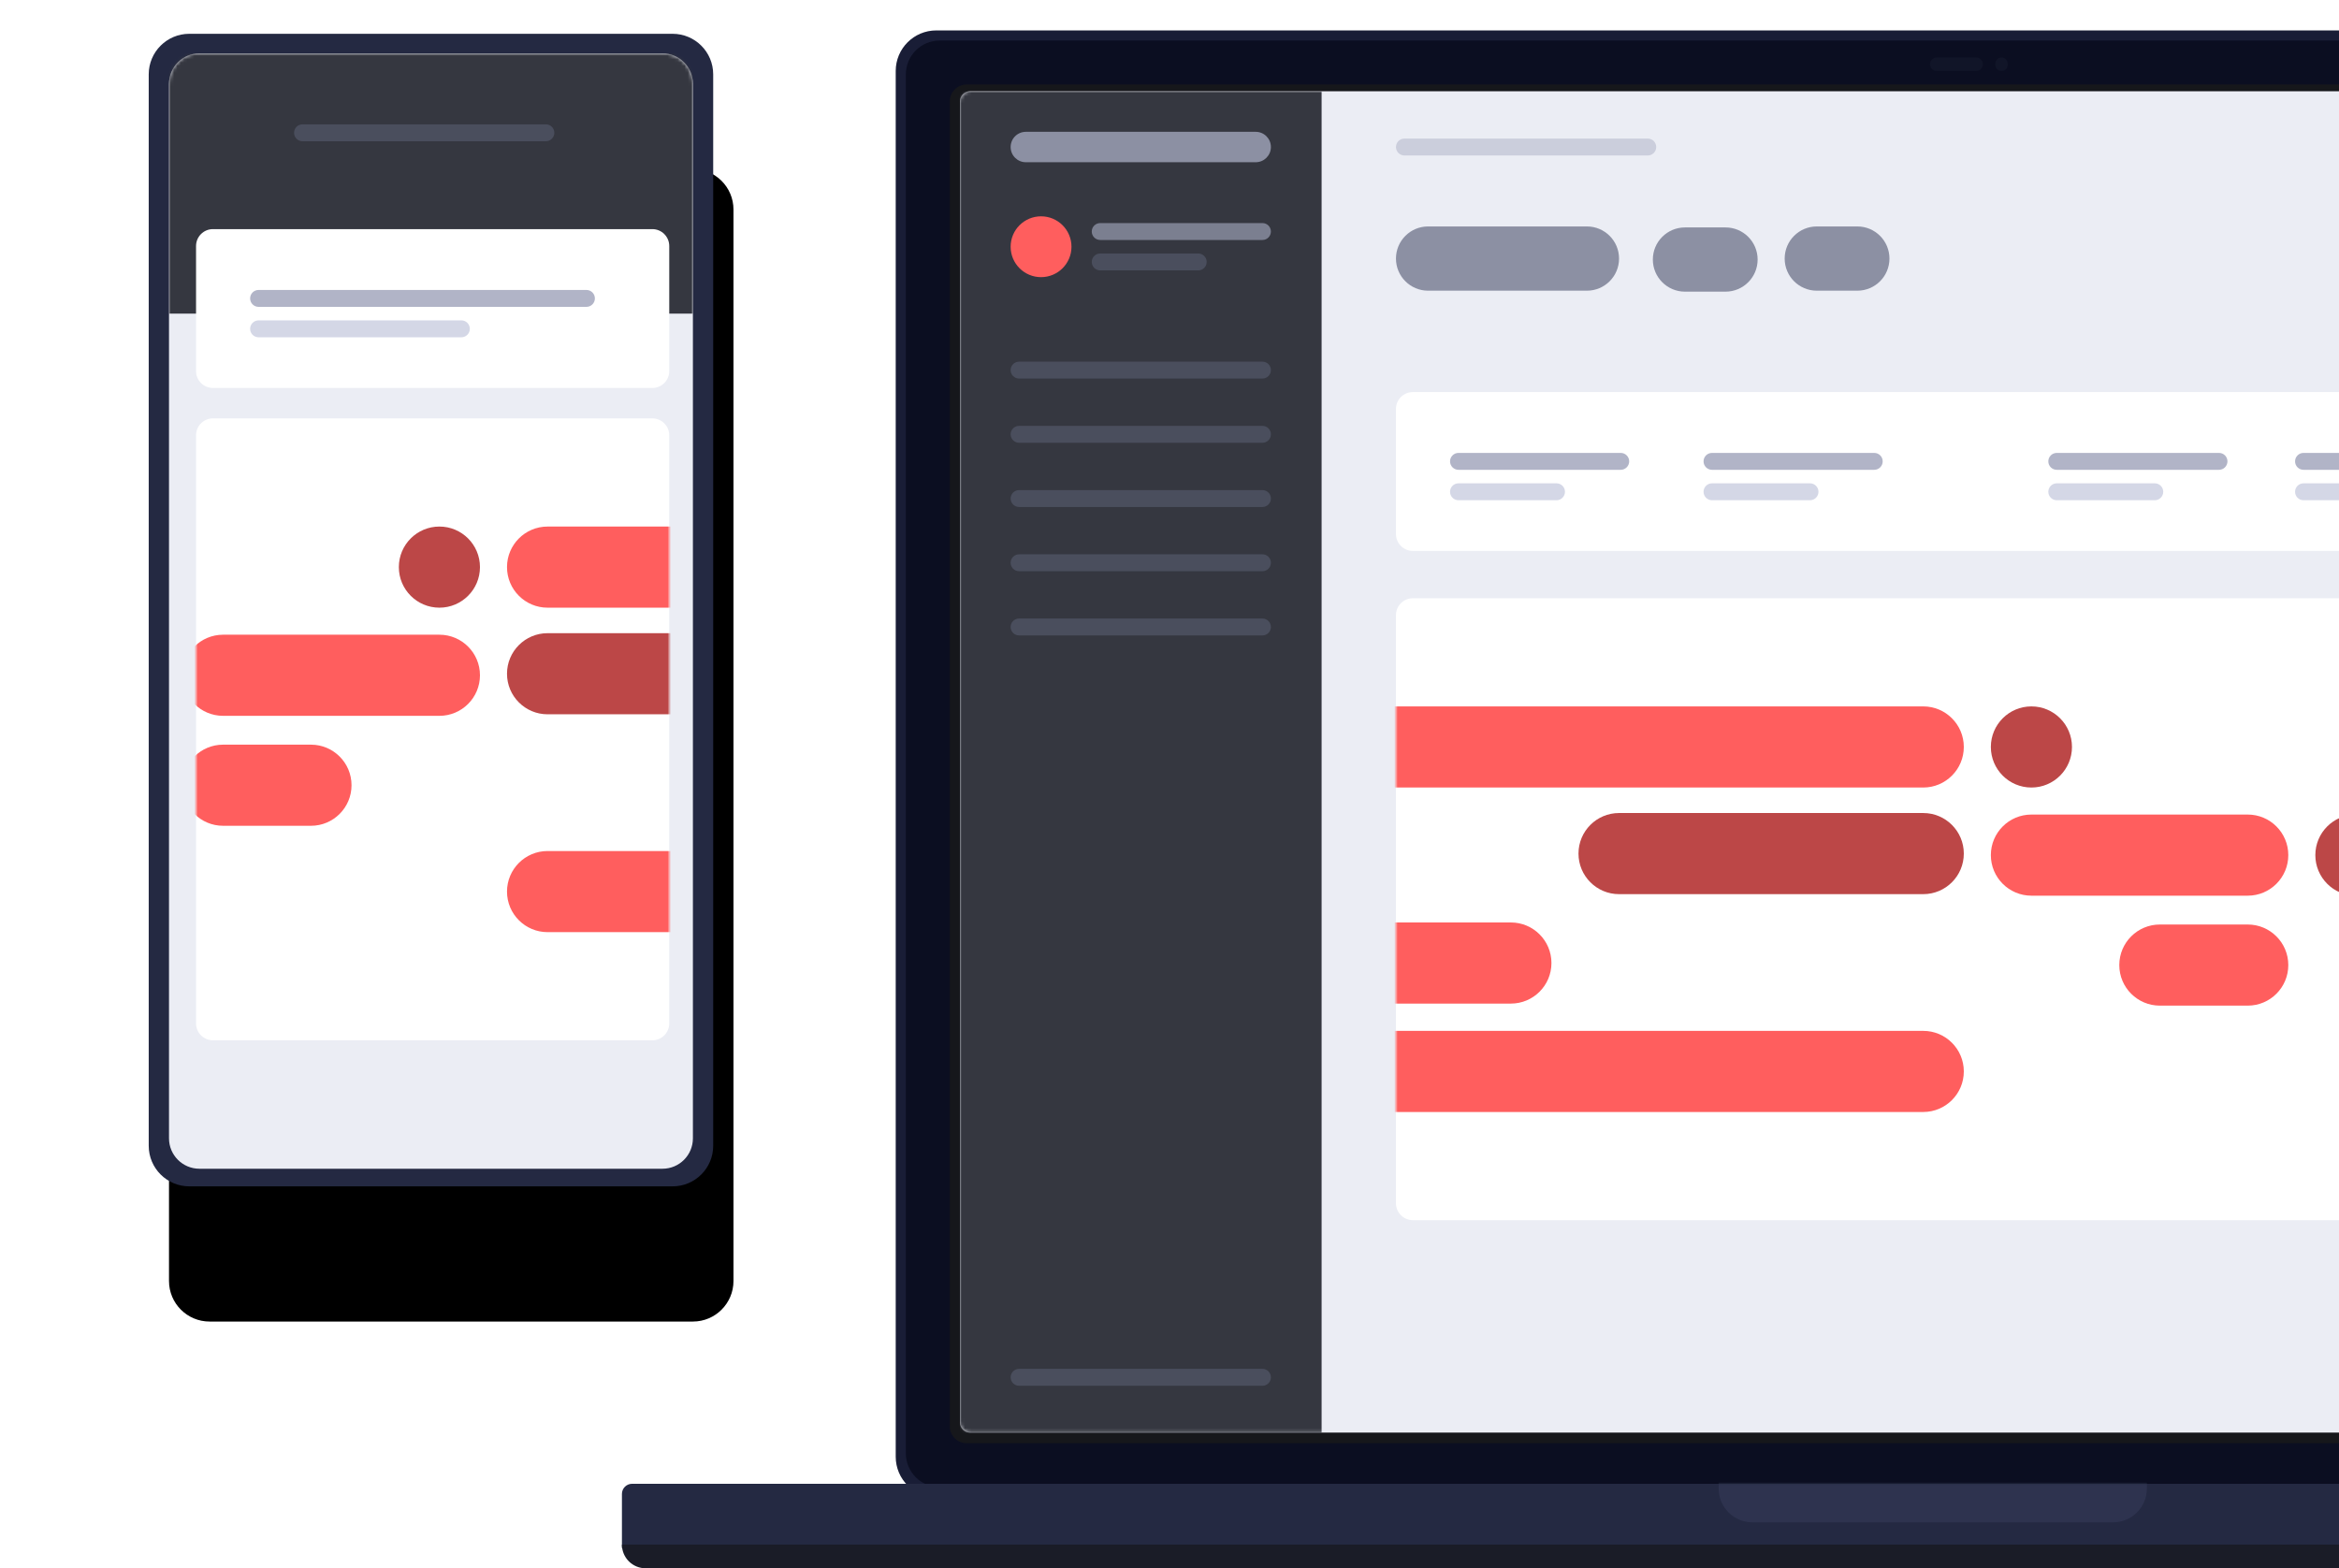 <svg width="692" height="464" viewBox="0 0 692 464" fill="none" xmlns="http://www.w3.org/2000/svg">
<path d="M888 9H277C270.373 9 265 14.373 265 21V431C265 437.627 270.373 443 277 443H888C894.627 443 900 437.627 900 431V21C900 14.373 894.627 9 888 9Z" fill="#191D36"/>
<path d="M887 12H278C272.477 12 268 16.477 268 22V430C268 435.523 272.477 440 278 440H887C892.523 440 897 435.523 897 430V22C897 16.477 892.523 12 887 12Z" fill="#0B0E21"/>
<path d="M879 25H286C283.239 25 281 27.239 281 30V422C281 424.761 283.239 427 286 427H879C881.761 427 884 424.761 884 422V30C884 27.239 881.761 25 879 25Z" fill="#16171B"/>
<path d="M878.554 27H287C285.343 27 284 28.343 284 30V420.861C284 422.518 285.343 423.861 287 423.861H878.554C880.211 423.861 881.554 422.518 881.554 420.861V30C881.554 28.343 880.211 27 878.554 27Z" fill="#EBEDF4"/>
<mask id="mask0_1679_155" style="mask-type:luminance" maskUnits="userSpaceOnUse" x="284" y="27" width="598" height="397">
<path d="M878.554 27H287C285.343 27 284 28.343 284 30V420.861C284 422.518 285.343 423.861 287 423.861H878.554C880.211 423.861 881.554 422.518 881.554 420.861V30C881.554 28.343 880.211 27 878.554 27Z" fill="white"/>
</mask>
<g mask="url(#mask0_1679_155)">
<path d="M739 116H418C415.239 116 413 118.239 413 121V158C413 160.761 415.239 163 418 163H739C741.761 163 744 160.761 744 158V121C744 118.239 741.761 116 739 116Z" fill="white"/>
<path d="M479.5 134H431.5C430.119 134 429 135.119 429 136.5C429 137.881 430.119 139 431.5 139H479.5C480.881 139 482 137.881 482 136.5C482 135.119 480.881 134 479.5 134Z" fill="#B1B4C7"/>
<path d="M460.5 143H431.5C430.119 143 429 144.119 429 145.5C429 146.881 430.119 148 431.5 148H460.5C461.881 148 463 146.881 463 145.5C463 144.119 461.881 143 460.5 143Z" fill="#D4D7E6"/>
<path d="M554.5 134H506.5C505.119 134 504 135.119 504 136.5C504 137.881 505.119 139 506.5 139H554.5C555.881 139 557 137.881 557 136.5C557 135.119 555.881 134 554.5 134Z" fill="#B1B4C7"/>
<path d="M535.5 143H506.5C505.119 143 504 144.119 504 145.5C504 146.881 505.119 148 506.5 148H535.5C536.881 148 538 146.881 538 145.5C538 144.119 536.881 143 535.5 143Z" fill="#D4D7E6"/>
<path d="M656.5 134H608.5C607.119 134 606 135.119 606 136.5C606 137.881 607.119 139 608.5 139H656.5C657.881 139 659 137.881 659 136.5C659 135.119 657.881 134 656.5 134Z" fill="#B1B4C7"/>
<path d="M637.5 143H608.5C607.119 143 606 144.119 606 145.5C606 146.881 607.119 148 608.5 148H637.5C638.881 148 640 146.881 640 145.5C640 144.119 638.881 143 637.5 143Z" fill="#D4D7E6"/>
<path d="M729.5 134H681.5C680.119 134 679 135.119 679 136.5C679 137.881 680.119 139 681.5 139H729.5C730.881 139 732 137.881 732 136.5C732 135.119 730.881 134 729.5 134Z" fill="#B1B4C7"/>
<path d="M710.5 143H681.5C680.119 143 679 144.119 679 145.5C679 146.881 680.119 148 681.5 148H710.5C711.881 148 713 146.881 713 145.5C713 144.119 711.881 143 710.5 143Z" fill="#D4D7E6"/>
<path d="M739 177H418C415.239 177 413 179.239 413 182V356C413 358.761 415.239 361 418 361H739C741.761 361 744 358.761 744 356V182C744 179.239 741.761 177 739 177Z" fill="white"/>
<mask id="mask1_1679_155" style="mask-type:luminance" maskUnits="userSpaceOnUse" x="413" y="177" width="331" height="184">
<path d="M739 177H418C415.239 177 413 179.239 413 182V356C413 358.761 415.239 361 418 361H739C741.761 361 744 358.761 744 356V182C744 179.239 741.761 177 739 177Z" fill="white"/>
</mask>
<g mask="url(#mask1_1679_155)">
<path d="M569 209H409C402.373 209 397 214.373 397 221C397 227.627 402.373 233 409 233H569C575.627 233 581 227.627 581 221C581 214.373 575.627 209 569 209Z" fill="#FF5E5E"/>
<path d="M569 305H409C402.373 305 397 310.373 397 317C397 323.627 402.373 329 409 329H569C575.627 329 581 323.627 581 317C581 310.373 575.627 305 569 305Z" fill="#FF5E5E"/>
<path d="M613 221C613 214.373 607.627 209 601 209C594.373 209 589 214.373 589 221C589 227.627 594.373 233 601 233C607.627 233 613 227.627 613 221Z" fill="#BC4747"/>
<path d="M665 241H601C594.373 241 589 246.373 589 253C589 259.627 594.373 265 601 265H665C671.627 265 677 259.627 677 253C677 246.373 671.627 241 665 241Z" fill="#FF5E5E"/>
<path d="M569 240.547H479C472.373 240.547 467 245.919 467 252.547C467 259.174 472.373 264.547 479 264.547H569C575.627 264.547 581 259.174 581 252.547C581 245.919 575.627 240.547 569 240.547Z" fill="#BC4747"/>
<path d="M665 273.531H639C632.373 273.531 627 278.904 627 285.531C627 292.159 632.373 297.531 639 297.531H665C671.627 297.531 677 292.159 677 285.531C677 278.904 671.627 273.531 665 273.531Z" fill="#FF5E5E"/>
<path d="M447 272.926H392C385.373 272.926 380 278.298 380 284.926C380 291.553 385.373 296.926 392 296.926H447C453.627 296.926 459 291.553 459 284.926C459 278.298 453.627 272.926 447 272.926Z" fill="#FF5E5E"/>
<path d="M709 253C709 246.373 703.627 241 697 241C690.373 241 685 246.373 685 253C685 259.627 690.373 265 697 265C703.627 265 709 259.627 709 253Z" fill="#BC4747"/>
</g>
<path d="M487.5 41H415.5C414.119 41 413 42.119 413 43.5C413 44.881 414.119 46 415.5 46H487.5C488.881 46 490 44.881 490 43.5C490 42.119 488.881 41 487.5 41Z" fill="#CBCEDC"/>
<path d="M469.5 67H422.5C417.253 67 413 71.253 413 76.5C413 81.747 417.253 86 422.5 86H469.5C474.747 86 479 81.747 479 76.5C479 71.253 474.747 67 469.5 67Z" fill="#8C90A3"/>
<path d="M510.5 67.289H498.5C493.253 67.289 489 71.542 489 76.789C489 82.036 493.253 86.289 498.5 86.289H510.5C515.747 86.289 520 82.036 520 76.789C520 71.542 515.747 67.289 510.5 67.289Z" fill="#8C90A3"/>
<path d="M549.5 67H537.5C532.253 67 528 71.253 528 76.5C528 81.747 532.253 86 537.5 86H549.5C554.747 86 559 81.747 559 76.5C559 71.253 554.747 67 549.5 67Z" fill="#8C90A3"/>
</g>
<mask id="mask2_1679_155" style="mask-type:luminance" maskUnits="userSpaceOnUse" x="284" y="27" width="598" height="397">
<path d="M878.554 27H287C285.343 27 284 28.343 284 30V420.861C284 422.518 285.343 423.861 287 423.861H878.554C880.211 423.861 881.554 422.518 881.554 420.861V30C881.554 28.343 880.211 27 878.554 27Z" fill="white"/>
</mask>
<g mask="url(#mask2_1679_155)">
<path fill-rule="evenodd" clip-rule="evenodd" d="M284 27H391V424H284V27Z" fill="#353740"/>
<path d="M373.5 107H301.5C300.119 107 299 108.119 299 109.5C299 110.881 300.119 112 301.5 112H373.5C374.881 112 376 110.881 376 109.5C376 108.119 374.881 107 373.5 107Z" fill="#4A4E5D"/>
<path d="M373.5 126H301.5C300.119 126 299 127.119 299 128.5C299 129.881 300.119 131 301.5 131H373.5C374.881 131 376 129.881 376 128.5C376 127.119 374.881 126 373.5 126Z" fill="#4A4E5D"/>
<path d="M373.5 145H301.5C300.119 145 299 146.119 299 147.5C299 148.881 300.119 150 301.5 150H373.5C374.881 150 376 148.881 376 147.5C376 146.119 374.881 145 373.5 145Z" fill="#4A4E5D"/>
<path d="M373.5 164H301.5C300.119 164 299 165.119 299 166.5C299 167.881 300.119 169 301.5 169H373.5C374.881 169 376 167.881 376 166.5C376 165.119 374.881 164 373.5 164Z" fill="#4A4E5D"/>
<path d="M373.5 183H301.5C300.119 183 299 184.119 299 185.5C299 186.881 300.119 188 301.5 188H373.5C374.881 188 376 186.881 376 185.5C376 184.119 374.881 183 373.5 183Z" fill="#4A4E5D"/>
<path d="M373.5 405H301.5C300.119 405 299 406.119 299 407.5C299 408.881 300.119 410 301.5 410H373.5C374.881 410 376 408.881 376 407.5C376 406.119 374.881 405 373.5 405Z" fill="#4A4E5D"/>
<path d="M373.5 66H325.5C324.119 66 323 67.119 323 68.5C323 69.881 324.119 71 325.5 71H373.5C374.881 71 376 69.881 376 68.5C376 67.119 374.881 66 373.5 66Z" fill="#7B7F90"/>
<path d="M354.5 75H325.5C324.119 75 323 76.119 323 77.5C323 78.881 324.119 80 325.5 80H354.5C355.881 80 357 78.881 357 77.5C357 76.119 355.881 75 354.5 75Z" fill="#4A4E5D"/>
<path d="M308 82C312.971 82 317 77.971 317 73C317 68.029 312.971 64 308 64C303.029 64 299 68.029 299 73C299 77.971 303.029 82 308 82Z" fill="#FF5E5E"/>
<path d="M371.5 39H303.5C301.015 39 299 41.015 299 43.5C299 45.985 301.015 48 303.5 48H371.5C373.985 48 376 45.985 376 43.5C376 41.015 373.985 39 371.5 39Z" fill="#8C90A3"/>
</g>
<g opacity="0.098">
<path d="M584.64 17H573C571.895 17 571 17.895 571 19C571 20.105 571.895 21 573 21H584.64C585.745 21 586.64 20.105 586.64 19C586.64 17.895 585.745 17 584.64 17Z" fill="#4A5166"/>
<path d="M594 18.84C594 17.824 593.177 17 592.16 17C591.144 17 590.32 17.824 590.32 18.84V19.16C590.32 20.176 591.144 21 592.16 21C593.177 21 594 20.176 594 19.16V18.84Z" fill="#4A5166"/>
</g>
<path d="M187 439H956.629C957.425 439 958.188 439.316 958.75 439.879C959.313 440.441 959.629 441.204 959.629 442V458.006H184V442C184 441.204 184.316 440.441 184.879 439.879C185.441 439.316 186.204 439 187 439V439Z" fill="#242942"/>
<mask id="mask3_1679_155" style="mask-type:luminance" maskUnits="userSpaceOnUse" x="184" y="439" width="776" height="20">
<path d="M187 439H956.629C957.425 439 958.188 439.316 958.75 439.879C959.313 440.441 959.629 441.204 959.629 442V458.006H184V442C184 441.204 184.316 440.441 184.879 439.879C185.441 439.316 186.204 439 187 439V439Z" fill="white"/>
</mask>
<g mask="url(#mask3_1679_155)">
<path d="M625.158 392.438H518.469C512.946 392.438 508.469 396.915 508.469 402.438V440.405C508.469 445.928 512.946 450.405 518.469 450.405H625.158C630.681 450.405 635.158 445.928 635.158 440.405V402.438C635.158 396.915 630.681 392.438 625.158 392.438Z" fill="#2E334F"/>
</g>
<path d="M184 457H960C960 458.857 959.263 460.637 957.95 461.95C956.637 463.262 954.857 464 953 464H191C189.143 464 187.363 463.262 186.05 461.95C184.737 460.637 184 458.857 184 457Z" fill="#1A1C27"/>
<g filter="url(#filter0_d_1679_155)">
<path d="M199 10H56C49.373 10 44 15.373 44 22V339C44 345.627 49.373 351 56 351H199C205.627 351 211 345.627 211 339V22C211 15.373 205.627 10 199 10Z" fill="black"/>
</g>
<path d="M199 10H56C49.373 10 44 15.373 44 22V339C44 345.627 49.373 351 56 351H199C205.627 351 211 345.627 211 339V22C211 15.373 205.627 10 199 10Z" fill="#242942"/>
<path d="M196 15.789H59C54.029 15.789 50 19.819 50 24.789V336.789C50 341.76 54.029 345.789 59 345.789H196C200.971 345.789 205 341.76 205 336.789V24.789C205 19.819 200.971 15.789 196 15.789Z" fill="#EBEDF4"/>
<mask id="mask4_1679_155" style="mask-type:luminance" maskUnits="userSpaceOnUse" x="50" y="15" width="155" height="331">
<path d="M196 15.789H59C54.029 15.789 50 19.819 50 24.789V336.789C50 341.76 54.029 345.789 59 345.789H196C200.971 345.789 205 341.76 205 336.789V24.789C205 19.819 200.971 15.789 196 15.789Z" fill="white"/>
</mask>
<g mask="url(#mask4_1679_155)">
<path fill-rule="evenodd" clip-rule="evenodd" d="M50 15.789H205V92.789H50V15.789Z" fill="#353740"/>
<path d="M193 123.789H63C60.239 123.789 58 126.028 58 128.789V302.789C58 305.55 60.239 307.789 63 307.789H193C195.761 307.789 198 305.55 198 302.789V128.789C198 126.028 195.761 123.789 193 123.789Z" fill="white"/>
<mask id="mask5_1679_155" style="mask-type:luminance" maskUnits="userSpaceOnUse" x="58" y="123" width="140" height="185">
<path d="M193 123.789H63C60.239 123.789 58 126.028 58 128.789V302.789C58 305.55 60.239 307.789 63 307.789H193C195.761 307.789 198 305.55 198 302.789V128.789C198 126.028 195.761 123.789 193 123.789Z" fill="white"/>
</mask>
<g mask="url(#mask5_1679_155)">
<path d="M162 155.789H322C328.627 155.789 334 161.162 334 167.789C334 174.416 328.627 179.789 322 179.789H162C155.373 179.789 150 174.416 150 167.789C150 161.162 155.373 155.789 162 155.789Z" fill="#FF5E5E"/>
<path d="M162 251.789H322C328.627 251.789 334 257.162 334 263.789C334 270.416 328.627 275.789 322 275.789H162C155.373 275.789 150 270.416 150 263.789C150 257.162 155.373 251.789 162 251.789Z" fill="#FF5E5E"/>
<path d="M118 167.789C118 161.162 123.373 155.789 130 155.789C136.627 155.789 142 161.162 142 167.789C142 174.416 136.627 179.789 130 179.789C123.373 179.789 118 174.416 118 167.789Z" fill="#BC4747"/>
<path d="M66 187.789H130C136.627 187.789 142 193.162 142 199.789C142 206.416 136.627 211.789 130 211.789H66C59.373 211.789 54 206.416 54 199.789C54 193.162 59.373 187.789 66 187.789Z" fill="#FF5E5E"/>
<path d="M162 187.336H252C258.627 187.336 264 192.709 264 199.336C264 205.963 258.627 211.336 252 211.336H162C155.373 211.336 150 205.963 150 199.336C150 192.709 155.373 187.336 162 187.336Z" fill="#BC4747"/>
<path d="M66 220.32H92C98.627 220.32 104 225.693 104 232.32C104 238.948 98.627 244.32 92 244.32H66C59.373 244.32 54 238.948 54 232.32C54 225.693 59.373 220.32 66 220.32Z" fill="#FF5E5E"/>
</g>
<path d="M193 67.789H63C60.239 67.789 58 70.028 58 72.789V109.789C58 112.55 60.239 114.789 63 114.789H193C195.761 114.789 198 112.55 198 109.789V72.789C198 70.028 195.761 67.789 193 67.789Z" fill="white"/>
<path d="M161.5 36.789H89.5C88.119 36.789 87 37.908 87 39.289C87 40.67 88.119 41.789 89.5 41.789H161.5C162.881 41.789 164 40.67 164 39.289C164 37.908 162.881 36.789 161.5 36.789Z" fill="#4A4E5D"/>
</g>
<path d="M173.5 85.789H76.5C75.119 85.789 74 86.908 74 88.289C74 89.67 75.119 90.789 76.5 90.789H173.5C174.881 90.789 176 89.67 176 88.289C176 86.908 174.881 85.789 173.5 85.789Z" fill="#B1B4C7"/>
<path d="M136.5 94.789H76.5C75.119 94.789 74 95.908 74 97.289C74 98.67 75.119 99.789 76.5 99.789H136.5C137.881 99.789 139 98.67 139 97.289C139 95.908 137.881 94.789 136.5 94.789Z" fill="#D4D7E6"/>
<defs>
<filter id="filter0_d_1679_155" x="0" y="0" width="267" height="441" filterUnits="userSpaceOnUse" color-interpolation-filters="sRGB">
<feFlood flood-opacity="0" result="BackgroundImageFix"/>
<feColorMatrix in="SourceAlpha" type="matrix" values="0 0 0 0 0 0 0 0 0 0 0 0 0 0 0 0 0 0 127 0" result="hardAlpha"/>
<feOffset dx="6" dy="40"/>
<feGaussianBlur stdDeviation="25"/>
<feColorMatrix type="matrix" values="0 0 0 0 0.243 0 0 0 0 0.279 0 0 0 0 0.375 0 0 0 0.255 0"/>
<feBlend mode="normal" in2="BackgroundImageFix" result="effect1_dropShadow_1679_155"/>
<feBlend mode="normal" in="SourceGraphic" in2="effect1_dropShadow_1679_155" result="shape"/>
</filter>
</defs>
</svg>
